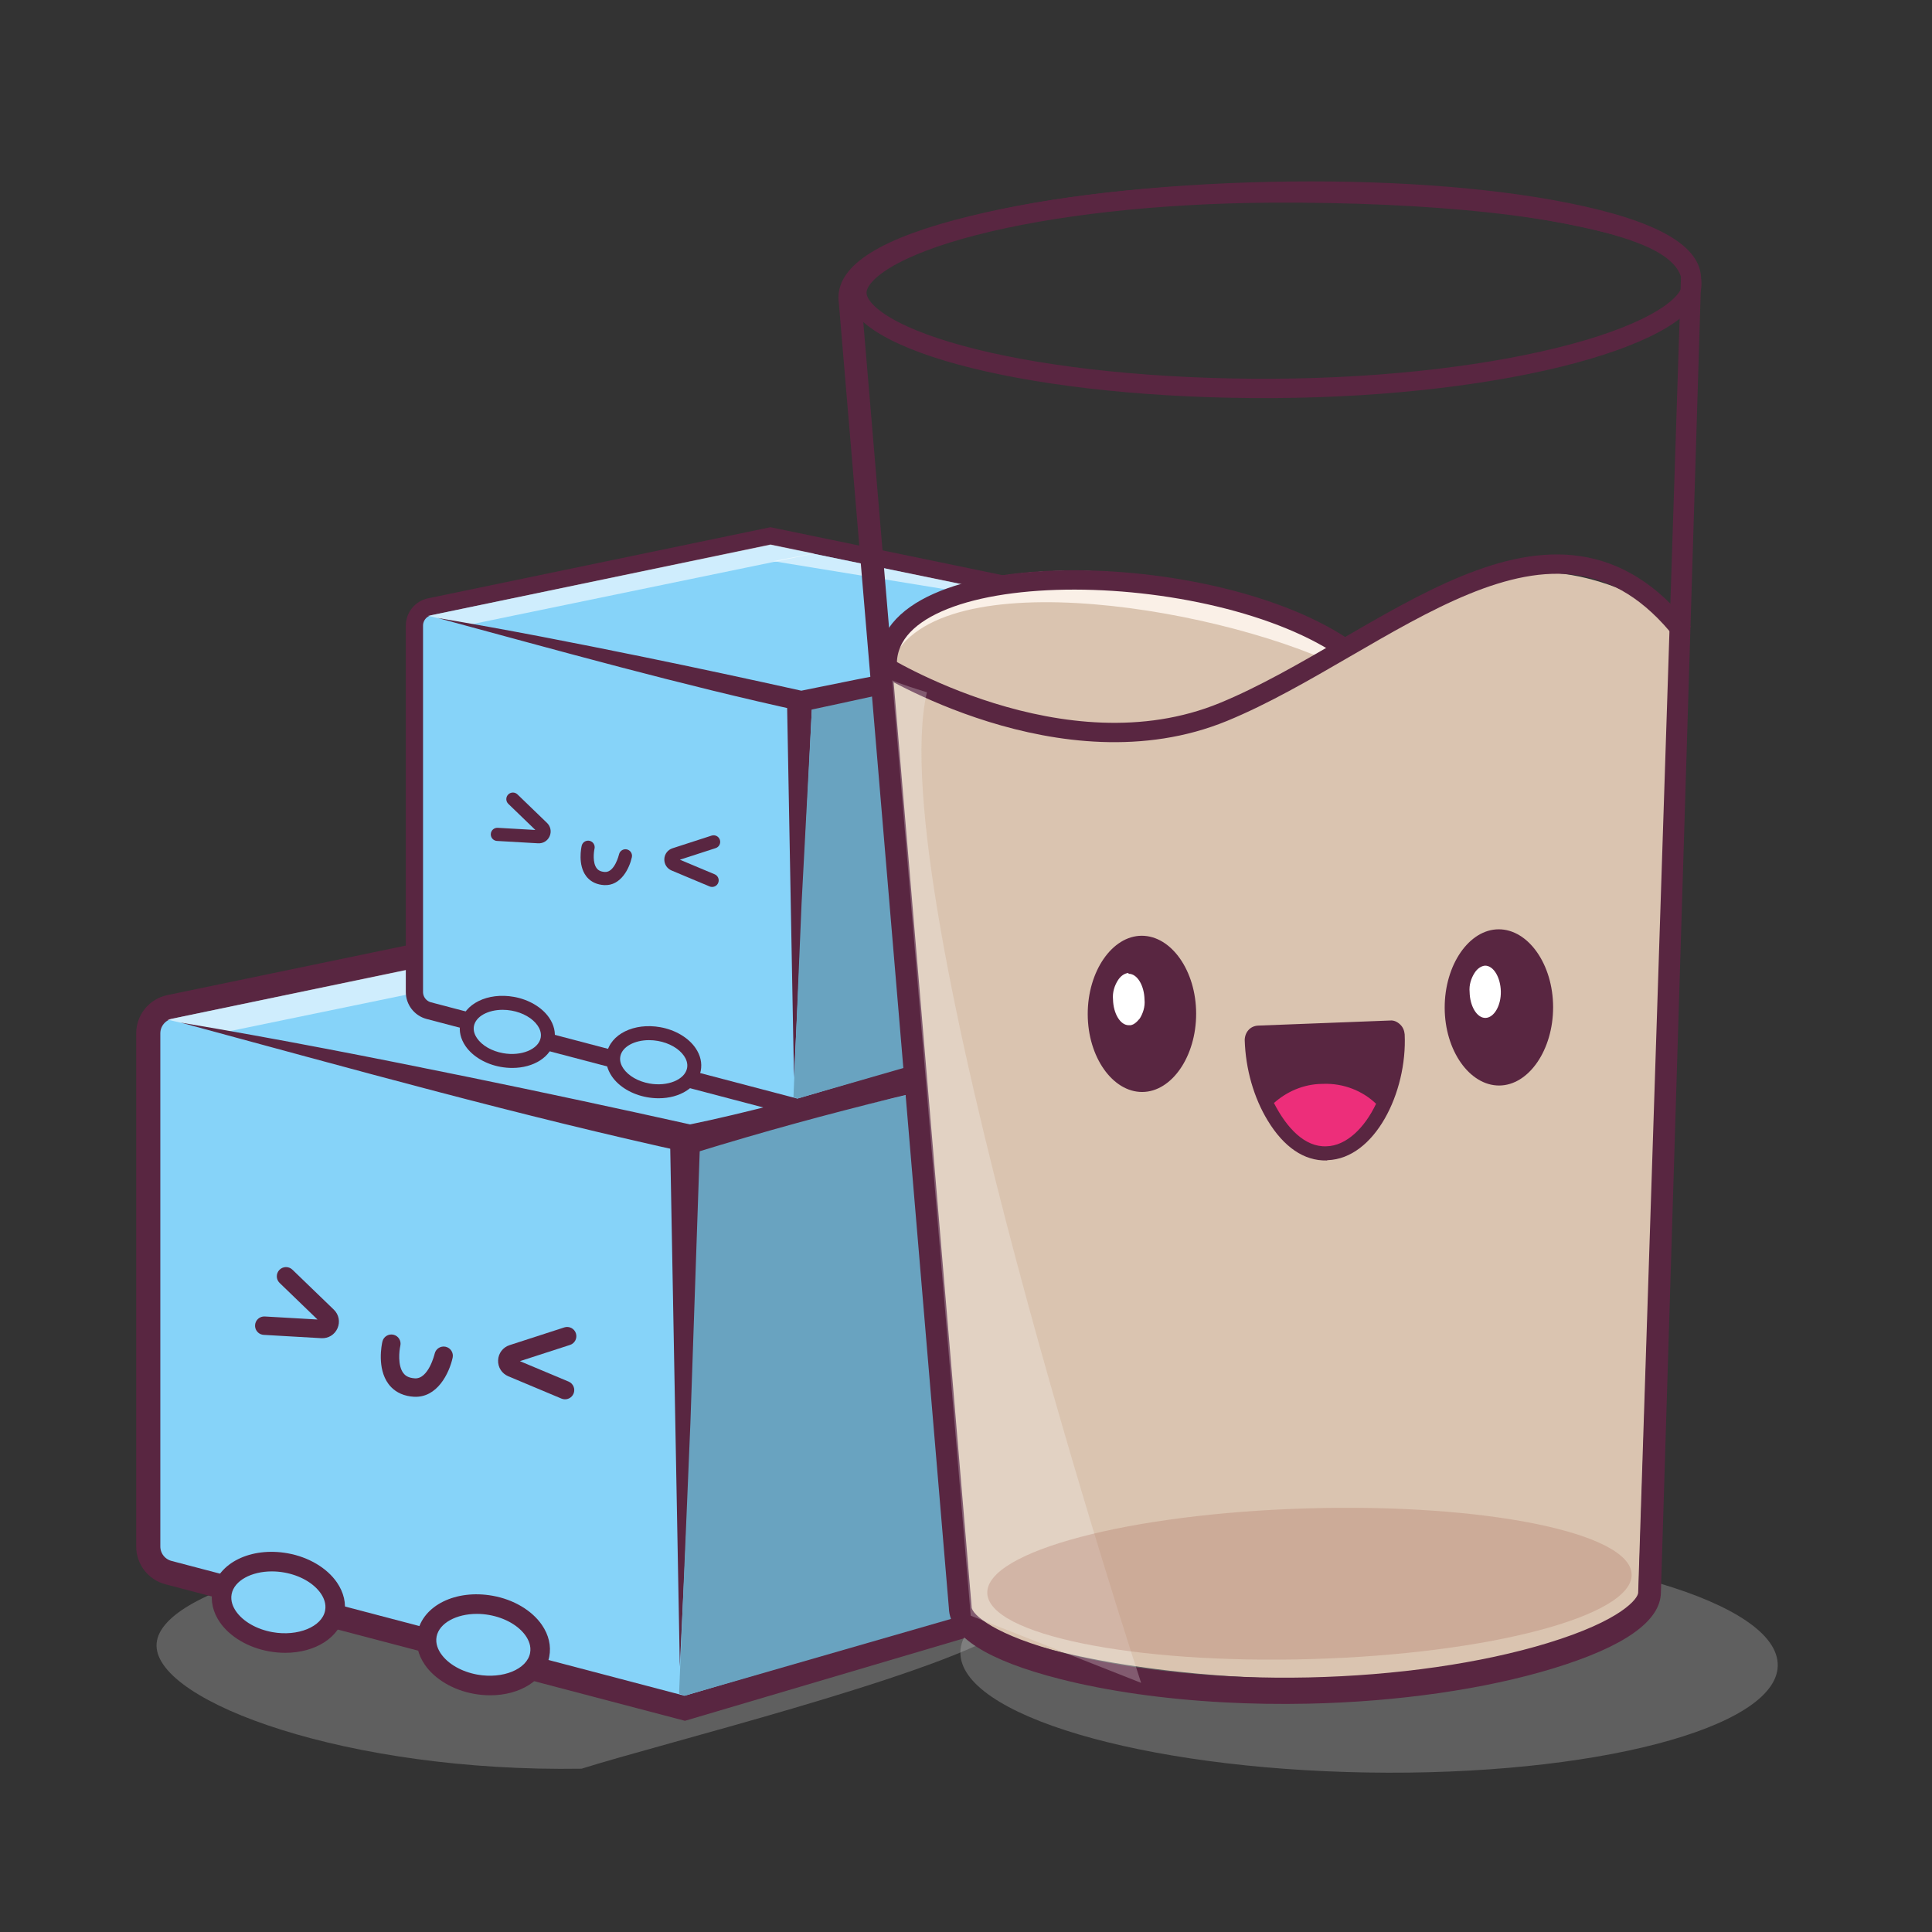 <svg width="357" height="357" viewBox="0 0 357 357" fill="none" xmlns="http://www.w3.org/2000/svg">
<rect x="0" y="0" width="357" height="357" fill="#333333" stroke="none"/>
<g clip-path="url(#clip0_5700_68661)">
<g opacity="0.3">
<path d="M107.467 326.825C122.356 322.121 170.884 310.178 185.242 301.624C185.074 291.174 149.96 283.228 106.779 283.92C63.599 284.612 28.757 293.678 28.925 304.127C29.092 314.577 64.286 327.517 107.467 326.825Z" fill="#C7C7C7"/>
</g>
<path d="M119.541 167.752L31.373 186.061C29.056 186.542 27.395 188.585 27.395 190.953V285.754C27.395 288.025 28.925 290.009 31.119 290.586L126.53 315.661L219.348 288.217L220.715 192.803C220.75 190.406 219.078 188.323 216.733 187.838L119.541 167.752Z" fill="#86D3F9" stroke="#592641" stroke-width="4.46" stroke-miterlimit="10"/>
<path d="M130.291 211.526L125.619 307.969L123.836 211.526H130.291Z" fill="#592641"/>
<path opacity="0.6" d="M120.27 174.259L130.501 172.29L217.786 190.19L120.27 174.259Z" fill="white"/>
<path opacity="0.6" d="M119.556 169.946L30.961 188.409L41.168 190.8L130.886 172.293L119.556 169.946Z" fill="white"/>
<path d="M75.287 257.935C73.487 257.544 72.408 256.569 71.794 255.747C69.611 252.823 70.545 248.403 70.659 247.909C70.87 246.992 71.777 246.428 72.698 246.632C73.613 246.842 74.184 247.755 73.975 248.67C73.767 249.595 73.462 252.301 74.524 253.715C74.811 254.097 75.345 254.616 76.66 254.695C79.19 254.85 80.305 250.195 80.316 250.148C80.521 249.234 81.424 248.656 82.338 248.854L82.346 248.856C83.261 249.06 83.84 249.964 83.64 250.881C83.026 253.686 80.821 258.361 76.452 258.093C76.034 258.068 75.647 258.013 75.287 257.935Z" fill="#592641"/>
<path d="M48.467 246.626C47.663 246.451 47.083 245.713 47.132 244.865C47.186 243.926 47.99 243.208 48.928 243.263L58.671 243.823L51.669 237.065C50.993 236.412 50.974 235.335 51.627 234.657C52.279 233.981 53.357 233.963 54.032 234.613L61.684 241.999C62.617 242.9 62.884 244.249 62.365 245.438C61.845 246.627 60.673 247.348 59.379 247.273L48.733 246.661C48.642 246.656 48.554 246.643 48.468 246.624L48.467 246.626Z" fill="#592641"/>
<path d="M104.053 258.529C103.952 258.508 103.853 258.477 103.754 258.436L93.92 254.31C92.725 253.807 91.987 252.646 92.042 251.35C92.096 250.054 92.928 248.958 94.162 248.559L104.276 245.282C105.17 244.995 106.129 245.483 106.419 246.378C106.707 247.272 106.218 248.232 105.324 248.521L96.07 251.519L105.07 255.294C105.936 255.658 106.345 256.656 105.981 257.522C105.658 258.291 104.839 258.699 104.053 258.528V258.529Z" fill="#592641"/>
<path d="M99.722 305.789C98.946 309.812 93.657 312.241 87.909 311.213C82.161 310.184 78.131 306.089 78.909 302.066C79.685 298.043 84.975 295.614 90.722 296.642C96.47 297.671 100.499 301.765 99.722 305.789Z" fill="#86D3F9"/>
<path d="M90.52 311.809C89.649 311.809 88.753 311.731 87.847 311.57C84.365 310.947 81.314 309.16 79.687 306.787C78.638 305.258 78.247 303.603 78.556 302C79.369 297.79 84.856 295.231 90.786 296.29C94.269 296.913 97.32 298.7 98.946 301.073C99.995 302.601 100.387 304.257 100.077 305.86C99.389 309.425 95.346 311.81 90.52 311.81V311.809ZM88.093 296.769C83.615 296.769 79.886 298.912 79.264 302.137C78.992 303.545 79.344 305.012 80.282 306.379C81.801 308.594 84.677 310.269 87.974 310.859C93.519 311.849 98.632 309.547 99.371 305.722C99.642 304.314 99.29 302.847 98.353 301.48C96.833 299.265 93.957 297.59 90.66 297C89.788 296.844 88.927 296.77 88.093 296.77V296.769Z" fill="#592641"/>
<path d="M90.593 313.26C89.618 313.26 88.612 313.173 87.591 312.99C83.737 312.302 80.336 310.288 78.496 307.605C77.224 305.75 76.753 303.718 77.138 301.727C78.116 296.663 84.224 293.649 91.038 294.871C94.892 295.56 98.293 297.573 100.133 300.256C101.405 302.112 101.876 304.143 101.491 306.134C100.659 310.439 96.122 313.26 90.594 313.26H90.593ZM88.116 298.217C84.345 298.217 81.161 299.904 80.676 302.412C80.427 303.702 80.968 304.838 81.466 305.564C82.773 307.468 85.299 308.918 88.224 309.441C92.917 310.281 97.372 308.454 97.951 305.451C98.2 304.161 97.659 303.025 97.161 302.299C95.854 300.395 93.328 298.945 90.403 298.422C89.628 298.283 88.86 298.217 88.115 298.217L88.116 298.217Z" fill="#592641"/>
<path d="M61.835 297.943C61.059 301.966 55.77 304.395 50.022 303.366C44.274 302.338 40.245 298.243 41.022 294.22C41.798 290.196 47.088 287.768 52.835 288.796C58.583 289.824 62.613 293.919 61.835 297.943Z" fill="#86D3F9"/>
<path d="M52.633 303.961C51.762 303.961 50.867 303.883 49.96 303.722C46.478 303.099 43.427 301.312 41.8 298.939C40.751 297.41 40.36 295.755 40.669 294.152C41.482 289.942 46.969 287.383 52.9 288.442C56.382 289.065 59.433 290.852 61.06 293.225C62.109 294.753 62.5 296.409 62.191 298.011C61.502 301.577 57.46 303.961 52.633 303.961V303.961ZM50.206 288.921C45.728 288.921 41.999 291.064 41.377 294.289C41.105 295.697 41.457 297.164 42.395 298.531C43.914 300.746 46.791 302.421 50.088 303.011C55.632 304.001 60.745 301.699 61.484 297.874C61.756 296.466 61.404 294.999 60.466 293.632C58.946 291.417 56.07 289.742 52.773 289.152C51.901 288.996 51.041 288.922 50.206 288.922V288.921Z" fill="#592641"/>
<path d="M52.718 305.411C51.742 305.411 50.737 305.324 49.716 305.141C45.862 304.453 42.461 302.439 40.621 299.756C39.349 297.901 38.878 295.869 39.263 293.878C40.241 288.814 46.349 285.8 53.163 287.022C57.017 287.71 60.417 289.724 62.258 292.407C63.53 294.262 64.001 296.294 63.615 298.285C62.784 302.59 58.247 305.411 52.718 305.411H52.718ZM50.241 290.367C46.47 290.367 43.286 292.055 42.801 294.563C42.552 295.853 43.093 296.989 43.592 297.715C44.898 299.619 47.424 301.069 50.349 301.592C55.042 302.432 59.497 300.605 60.076 297.602C60.325 296.312 59.784 295.176 59.286 294.45C57.979 292.545 55.453 291.096 52.528 290.573C51.753 290.433 50.985 290.368 50.24 290.368L50.241 290.367Z" fill="#592641"/>
<path d="M217.58 287.089L126.55 313.321L125.48 312.964L127.575 262.927L129.341 211.328L204.907 193.531C212.404 192.057 219.358 197.858 219.257 205.503L217.58 287.089Z" fill="#69A3C0"/>
<path d="M33.365 188.95C51.171 191.925 68.971 195.425 86.652 199.037C100.422 201.858 114.165 204.807 127.885 207.856L127.145 207.853C149.25 203.299 171.249 195.618 193.325 191.846C197.354 191.167 200.887 194.035 204.926 193.42C172.887 201.074 155.469 204.663 127.885 213.157C96.373 206.297 64.504 197.361 33.363 188.95H33.365Z" fill="#592641"/>
<path d="M142.37 99.047L79.419 112.119C77.764 112.462 76.578 113.921 76.578 115.612V183.3C76.578 184.921 77.671 186.338 79.238 186.75L147.36 204.653L213.632 185.059L214.609 116.933C214.633 115.221 213.44 113.734 211.765 113.388L142.37 99.047Z" fill="#86D3F9" stroke="#592641" stroke-width="3.184" stroke-miterlimit="10"/>
<path d="M150.05 130.303L146.714 199.162L145.441 130.303H150.05Z" fill="#592641"/>
<path opacity="0.6" d="M142.879 103.693L150.184 102.287L212.505 115.068L142.879 103.693Z" fill="white"/>
<path opacity="0.6" d="M142.374 100.613L79.117 113.795L86.405 115.502L150.464 102.288L142.374 100.613Z" fill="white"/>
<path d="M110.793 163.438C109.508 163.159 108.737 162.463 108.299 161.876C106.74 159.788 107.407 156.633 107.488 156.28C107.639 155.625 108.286 155.223 108.944 155.368C109.597 155.518 110.005 156.17 109.856 156.823C109.707 157.483 109.49 159.415 110.248 160.425C110.453 160.698 110.835 161.069 111.773 161.125C113.58 161.235 114.376 157.912 114.384 157.878C114.53 157.226 115.175 156.813 115.827 156.955L115.833 156.956C116.486 157.101 116.9 157.747 116.757 158.402C116.318 160.404 114.744 163.742 111.625 163.551C111.326 163.533 111.05 163.494 110.793 163.438Z" fill="#592641"/>
<path d="M91.643 155.366C91.069 155.241 90.655 154.714 90.69 154.108C90.728 153.438 91.302 152.926 91.972 152.965L98.928 153.365L93.929 148.539C93.446 148.073 93.433 147.304 93.899 146.82C94.365 146.337 95.134 146.324 95.617 146.789L101.08 152.062C101.746 152.705 101.936 153.669 101.566 154.518C101.195 155.367 100.358 155.881 99.434 155.828L91.833 155.391C91.768 155.387 91.705 155.378 91.644 155.365L91.643 155.366Z" fill="#592641"/>
<path d="M131.332 163.865C131.26 163.85 131.189 163.828 131.118 163.798L124.097 160.852C123.243 160.494 122.717 159.665 122.756 158.739C122.795 157.814 123.389 157.031 124.269 156.746L131.491 154.406C132.129 154.202 132.814 154.55 133.021 155.189C133.227 155.828 132.878 156.513 132.239 156.719L125.632 158.86L132.058 161.555C132.677 161.815 132.968 162.528 132.708 163.146C132.478 163.695 131.893 163.986 131.332 163.865V163.865Z" fill="#592641"/>
<path d="M128.218 197.607C127.664 200.479 123.888 202.213 119.784 201.479C115.68 200.745 112.803 197.821 113.358 194.949C113.912 192.076 117.689 190.342 121.792 191.076C125.896 191.81 128.773 194.734 128.218 197.607Z" fill="#86D3F9"/>
<path d="M121.647 201.906C121.025 201.906 120.386 201.85 119.738 201.735C117.252 201.291 115.074 200.014 113.912 198.32C113.163 197.229 112.884 196.047 113.105 194.903C113.685 191.897 117.603 190.07 121.837 190.826C124.324 191.27 126.502 192.546 127.663 194.24C128.412 195.332 128.692 196.514 128.471 197.658C127.98 200.204 125.093 201.906 121.647 201.906V201.906ZM119.914 191.168C116.717 191.168 114.054 192.698 113.61 195C113.416 196.006 113.667 197.053 114.337 198.029C115.422 199.611 117.475 200.807 119.829 201.228C123.788 201.934 127.439 200.291 127.966 197.56C128.16 196.555 127.909 195.507 127.24 194.531C126.154 192.949 124.101 191.754 121.747 191.333C121.124 191.221 120.51 191.168 119.914 191.168V191.168Z" fill="#592641"/>
<path d="M121.707 202.941C121.011 202.941 120.293 202.879 119.564 202.748C116.812 202.257 114.384 200.819 113.07 198.903C112.162 197.579 111.826 196.128 112.101 194.706C112.799 191.091 117.16 188.939 122.026 189.811C124.777 190.303 127.205 191.741 128.519 193.656C129.427 194.981 129.763 196.432 129.488 197.853C128.895 200.927 125.655 202.941 121.708 202.941H121.707ZM119.939 192.2C117.247 192.2 114.973 193.405 114.627 195.196C114.449 196.116 114.836 196.928 115.191 197.446C116.124 198.806 117.928 199.841 120.016 200.214C123.367 200.814 126.548 199.509 126.961 197.365C127.139 196.444 126.753 195.633 126.397 195.115C125.464 193.755 123.66 192.72 121.572 192.346C121.019 192.247 120.47 192.201 119.938 192.201L119.939 192.2Z" fill="#592641"/>
<path d="M101.168 192.003C100.613 194.876 96.837 196.61 92.733 195.876C88.629 195.141 85.752 192.218 86.307 189.345C86.861 186.472 90.638 184.738 94.742 185.472C98.846 186.207 101.723 189.13 101.168 192.003Z" fill="#86D3F9"/>
<path d="M94.596 196.299C93.974 196.299 93.335 196.243 92.688 196.128C90.201 195.684 88.023 194.408 86.862 192.714C86.112 191.622 85.833 190.44 86.054 189.296C86.634 186.29 90.552 184.463 94.786 185.219C97.273 185.663 99.451 186.939 100.613 188.633C101.362 189.725 101.641 190.907 101.42 192.051C100.929 194.597 98.042 196.3 94.596 196.3V196.299ZM92.863 185.561C89.666 185.561 87.003 187.091 86.559 189.393C86.365 190.399 86.617 191.446 87.286 192.422C88.371 194.004 90.425 195.2 92.779 195.621C96.738 196.328 100.388 194.684 100.915 191.953C101.11 190.948 100.858 189.9 100.189 188.924C99.104 187.343 97.05 186.147 94.696 185.726C94.074 185.614 93.459 185.561 92.863 185.561V185.561Z" fill="#592641"/>
<path d="M94.656 197.336C93.96 197.336 93.243 197.274 92.513 197.143C89.761 196.652 87.334 195.214 86.019 193.298C85.111 191.974 84.775 190.523 85.05 189.102C85.748 185.486 90.109 183.334 94.975 184.206C97.727 184.698 100.154 186.136 101.468 188.051C102.377 189.376 102.713 190.827 102.438 192.248C101.844 195.322 98.605 197.336 94.657 197.336H94.656ZM92.888 186.595C90.196 186.595 87.922 187.8 87.576 189.591C87.398 190.511 87.785 191.323 88.141 191.841C89.073 193.201 90.877 194.236 92.966 194.609C96.316 195.209 99.497 193.904 99.91 191.76C100.088 190.839 99.702 190.028 99.346 189.51C98.413 188.15 96.61 187.115 94.521 186.741C93.968 186.642 93.419 186.596 92.887 186.596L92.888 186.595Z" fill="#592641"/>
<path d="M212.376 184.254L147.381 202.984L146.617 202.729L148.113 167.003L150.022 131.054L203.328 117.454C208.68 116.402 213.645 120.544 213.573 126.003L212.376 184.254V184.254Z" fill="#69A3C0"/>
<path d="M80.841 114.184C93.555 116.309 106.264 118.808 118.888 121.387C128.72 123.401 138.532 125.507 148.328 127.684L147.8 127.681C154.338 126.334 161.988 124.814 168.568 123.54C174.202 122.459 180.279 121.318 185.921 120.312C188.705 119.81 191.83 119.269 194.618 118.792C197.495 118.307 200.451 117.816 203.336 117.376C200.517 118.13 197.887 120.115 195.052 120.823C192.9 121.356 190.346 121.981 188.191 122.501C179.844 124.513 170.799 126.573 162.388 128.431C157.97 129.401 152.752 130.533 148.328 131.469C125.829 126.571 103.075 120.19 80.84 114.184H80.841Z" fill="#592641"/>
<g opacity="0.3">
<path d="M252.666 327.528C294.387 328.21 328.325 319.342 328.498 307.767C328.671 296.192 295.016 286.218 253.295 285.536C211.573 284.853 177.636 293.721 177.463 305.296C177.29 316.871 210.945 326.845 252.666 327.528Z" fill="#C7C7C7"/>
</g>
<path d="M261.155 120.878C261.155 120.878 234.668 115.08 216.754 111.936C198.341 108.704 162.158 105.066 164.417 123.173C166.675 141.281 239.608 145.178 239.608 145.178L261.155 120.878Z" fill="#DAC4B0"/>
<path d="M251.556 125.202L255.201 122.288C255.201 122.288 234.433 110.95 217.762 107.368C201.391 103.85 166.539 103.628 165.63 120.59C176.781 103.032 231.948 113.623 251.556 125.202Z" fill="#FAF0E7"/>
<path d="M302.797 293.578L308.795 113.743C308.795 113.743 291.865 101.682 275.2 107.155C258.534 112.628 233.828 131.85 199.657 132.747C187.936 133.055 172.667 128.514 166.851 123.103L163.248 122.909L179.497 296.997C179.51 303.691 214.582 310.785 244.283 310.114C273.984 309.445 302.867 300.914 302.853 294.221L302.797 293.578Z" fill="#DAC4B0"/>
<path d="M162.569 122.569C162.569 122.569 196.344 143.794 226.082 131.55C255.82 119.306 287.002 86.249 311.033 116.908" stroke="#592641" stroke-width="3.574"/>
<path d="M226.126 314.562C215.142 313.973 204.763 312.51 195.939 310.268C182.394 306.825 175.464 302.413 175.338 297.148L154.993 55.899C154.956 55.625 154.936 55.378 154.931 55.136L154.929 55.027C154.913 48.865 162.891 43.916 179.322 39.903C194.098 36.293 213.722 34.056 234.58 33.605C255.438 33.153 275.072 34.542 289.865 37.514C306.315 40.818 314.319 45.421 314.335 51.583L314.334 51.678L306.905 294.227C306.875 299.541 300.175 304.274 286.991 308.297C274.4 312.138 258.342 314.45 241.774 314.809C236.491 314.923 231.242 314.839 226.125 314.564L226.126 314.562ZM159.125 54.917L159.124 54.946C159.126 55.002 159.135 55.054 159.143 55.109L159.162 55.279L179.53 296.814L179.531 296.929C179.535 298.297 183.784 302.199 196.899 305.531C209.342 308.693 225.695 310.308 241.762 309.96C258.003 309.608 273.707 307.352 285.981 303.608C299.646 299.439 302.713 295.365 302.711 294.266L302.711 294.172L310.607 51.478C310.808 47.742 306.201 44.737 289.656 41.413C275.116 38.492 254.991 36.714 234.389 37.16C213.789 37.605 194.675 39.691 180.152 43.24C163.588 47.287 159.151 53.123 159.124 54.919L159.125 54.917Z" fill="#592641"/>
<path d="M312.614 52.548C312.623 54.274 311.173 56.476 307.235 58.891C303.421 61.23 297.785 63.439 290.684 65.347C276.507 69.155 256.871 71.658 235.272 71.771C213.663 71.883 194.147 69.773 180.08 66.301C173.033 64.562 167.453 62.505 163.676 60.278C159.783 57.982 158.345 55.843 158.336 54.117C158.327 52.391 159.742 50.236 163.611 47.901C167.366 45.634 172.923 43.519 179.952 41.707C193.982 38.088 213.474 35.775 235.084 35.662C249.386 35.588 263.359 36.184 275.45 37.506C287.578 38.833 297.679 40.878 304.316 43.64C310.964 46.407 312.599 49.794 312.614 52.548Z" stroke="#592641" stroke-width="3.574"/>
<path d="M163.954 123.374C162.68 101.849 224.574 102.74 249.14 120.251" stroke="#592641" stroke-width="3.574"/>
<g style="mix-blend-mode:overlay" opacity="0.25">
<path d="M171.276 127.918C165.775 126.224 164.871 125.709 164.871 125.709L179.372 298.55L210.859 310.965C210.859 310.965 162.778 164.765 171.276 127.918Z" fill="#FAFAFA"/>
</g>
<g style="mix-blend-mode:multiply" opacity="0.25">
<path d="M242.369 306.565C275.249 305.609 301.722 298.602 301.499 290.914C301.276 283.226 274.441 277.768 241.561 278.723C208.682 279.678 182.208 286.685 182.431 294.374C182.654 302.062 209.489 307.52 242.369 306.565Z" fill="#A55F50"/>
</g>
<path d="M245.16 214.436C240.965 214.525 237.24 211.98 234.25 207.057C231.696 202.86 230.168 197.591 230.001 192.188C230.023 190.771 230.993 189.543 232.566 189.509L256.884 188.572C257.564 188.505 258.2 188.807 258.736 189.32C259.271 189.834 259.494 190.459 259.561 191.14C260.052 201.889 254.017 214.09 245.316 214.38L245.16 214.436ZM235.511 194.8C236.058 198.306 237.128 201.799 238.813 204.546C240.609 207.604 243.007 209.39 245.104 209.346C249.454 209.201 253.705 201.867 254.274 194.086L235.511 194.8Z" fill="#592641"/>
<path d="M221.027 187.29C221.016 179.365 216.42 172.901 210.965 172.912C205.511 172.923 200.982 179.476 200.993 187.401C201.004 195.327 205.599 201.79 211.054 201.779C216.509 201.768 221.038 195.216 221.027 187.29Z" fill="#592641"/>
<path d="M212.108 184.489C212.097 181.497 210.58 179.22 208.639 179.209C206.698 179.198 205.125 181.698 205.237 184.478C205.248 187.469 206.765 189.746 208.706 189.758C210.647 189.769 212.22 187.268 212.108 184.489Z" fill="white"/>
<path d="M208.777 190.436C206.468 190.38 204.684 187.846 204.773 184.642C204.74 183.068 205.13 181.695 205.788 180.579C206.446 179.463 207.428 178.76 208.633 178.682C210.942 178.737 212.726 181.271 212.637 184.475C212.671 186.049 212.28 187.422 211.622 188.538C210.964 189.654 209.982 190.358 208.777 190.436ZM208.499 179.787C207.818 179.854 207.093 180.289 206.536 181.193C205.978 182.097 205.532 183.314 205.665 184.676C205.721 187.299 207.026 189.476 208.599 189.442C209.335 189.532 210.005 188.94 210.618 188.192C211.176 187.288 211.622 186.071 211.488 184.709C211.433 182.086 210.127 179.91 208.555 179.943L208.499 179.787Z" fill="#592641"/>
<path d="M232.681 192.29C232.994 202.046 238.56 212.216 245.163 211.97C251.923 211.669 257.311 201.109 256.999 191.353L232.681 192.29Z" fill="#592641"/>
<path d="M235.39 203.833C237.654 201.79 240.822 200.306 244.336 200.284C248.318 200.094 251.865 201.646 254.275 203.956C252.167 208.41 248.775 211.737 245.105 211.815C241.123 212.004 237.743 208.454 235.334 203.677L235.39 203.833Z" fill="#ED2E7A"/>
<path d="M286.988 186.096C286.977 178.171 282.381 171.708 276.926 171.719C271.472 171.73 266.943 178.282 266.954 186.207C266.965 194.133 271.56 200.596 277.015 200.585C282.47 200.574 286.999 194.022 286.988 186.096Z" fill="#592641"/>
<path d="M278.073 183.295C278.062 180.303 276.545 178.026 274.604 178.015C272.663 178.003 271.09 180.504 271.202 183.283C271.213 186.275 272.73 188.552 274.671 188.563C276.612 188.574 278.184 186.074 278.073 183.295Z" fill="white"/>
<path d="M274.672 189.086C272.363 189.03 270.578 186.496 270.667 183.293C270.634 181.719 271.024 180.346 271.682 179.229C272.497 178.057 273.478 177.354 274.583 177.488C276.836 177.388 278.676 180.078 278.587 183.282C278.654 186.429 276.925 188.986 274.672 189.086ZM274.393 178.437C273.713 178.504 272.987 178.939 272.43 179.843C271.872 180.748 271.426 181.964 271.56 183.326C271.615 185.949 272.92 188.126 274.493 188.093C276.066 188.059 277.382 185.827 277.327 183.203C277.271 180.58 275.966 178.403 274.393 178.437Z" fill="#592641"/>
</g>
<defs>
<clipPath id="clip0_5700_68661">
<rect width="357" height="357" fill="white"/>
</clipPath>
</defs>
</svg>
